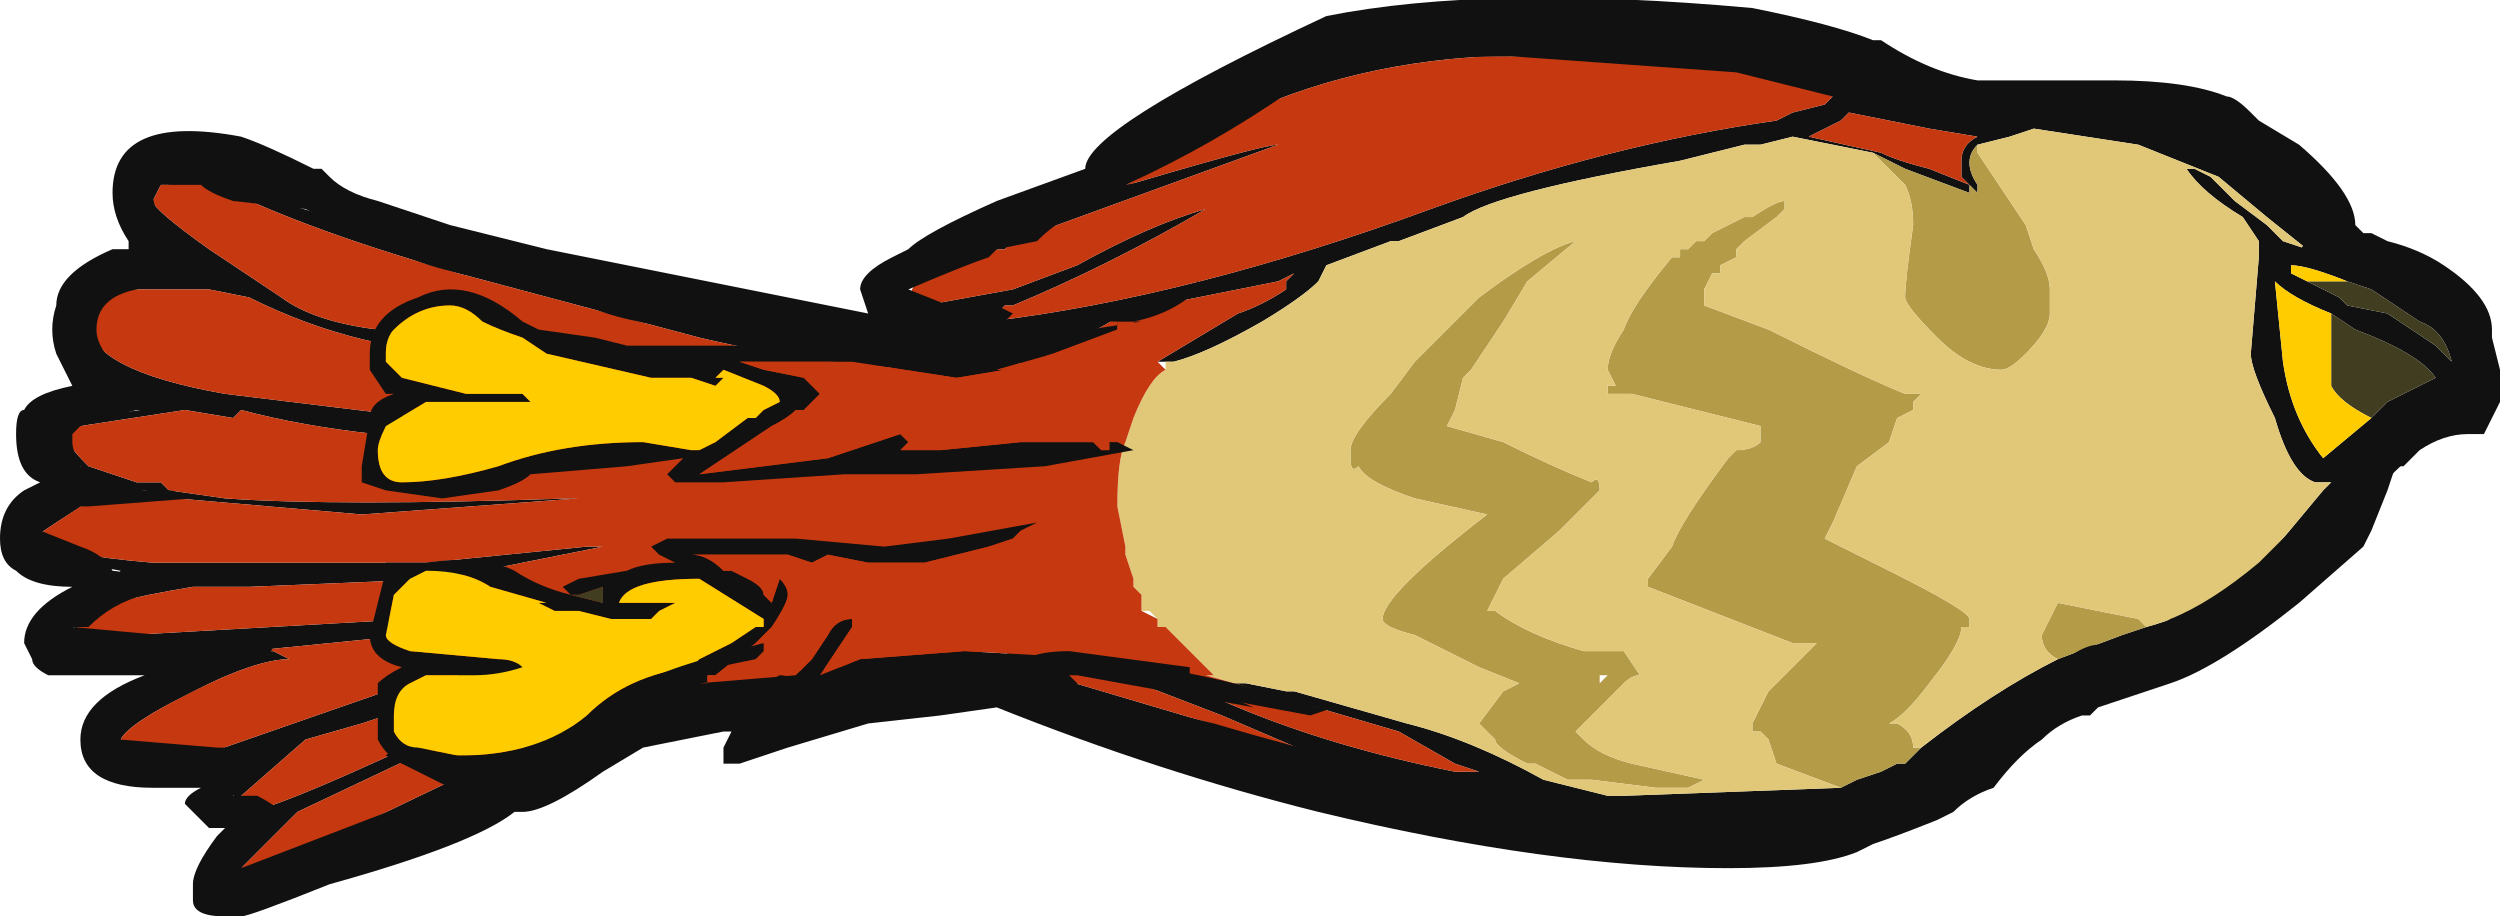 <?xml version="1.0" encoding="UTF-8" standalone="no"?>
<svg xmlns:ffdec="https://www.free-decompiler.com/flash" xmlns:xlink="http://www.w3.org/1999/xlink" ffdec:objectType="frame" height="39.9px" width="108.85px" xmlns="http://www.w3.org/2000/svg">
  <g transform="matrix(1.0, 0.0, 0.0, 1.0, 66.5, 20.65)">
    <use ffdec:characterId="616" height="5.7" transform="matrix(7.0, 0.0, 0.0, 7.0, -66.5, -20.65)" width="15.55" xlink:href="#shape0"/>
  </g>
  <defs>
    <g id="shape0" transform="matrix(1.0, 0.0, 0.0, 1.0, 9.5, 2.95)">
      <path d="M-2.3 -0.7 L-1.8 -1.0 Q-1.65 -1.05 -1.5 -1.15 L-1.5 -1.2 -1.45 -1.25 -1.55 -1.2 Q-2.05 -1.1 -2.55 -1.0 -2.55 -0.95 -2.8 -0.85 L-3.05 -0.7 -3.55 -0.65 Q-4.3 -0.65 -5.15 -0.85 L-6.65 -1.25 Q-7.7 -1.55 -8.25 -1.85 L-8.45 -1.8 -8.5 -1.8 -8.55 -1.7 Q-8.55 -1.65 -8.2 -1.4 L-7.75 -1.1 Q-7.55 -0.95 -7.15 -0.9 L-6.5 -0.75 Q-7.25 -0.75 -7.95 -1.1 L-8.2 -1.15 -8.8 -1.15 -8.95 -0.95 Q-8.95 -0.65 -8.1 -0.5 L-6.05 -0.25 -6.15 -0.2 Q-7.25 -0.2 -8.0 -0.4 L-8.05 -0.35 -8.35 -0.4 -9.0 -0.3 -9.1 -0.25 Q-9.1 -0.2 -8.95 -0.05 L-8.65 0.05 -8.5 0.05 -8.45 0.1 -8.1 0.15 Q-7.4 0.2 -5.95 0.15 L-5.9 0.15 -7.25 0.25 -8.4 0.15 -8.6 0.1 -9.0 0.2 -9.3 0.4 Q-9.15 0.5 -8.55 0.55 L-6.85 0.55 -5.85 0.45 -5.75 0.45 -6.75 0.65 -7.95 0.7 -8.3 0.7 Q-8.6 0.75 -8.8 0.8 -9.0 0.9 -9.05 1.0 L-8.7 1.0 -6.05 0.85 -6.95 1.0 -7.95 1.1 -7.8 1.1 -7.7 1.15 Q-7.9 1.15 -8.3 1.35 -8.7 1.55 -8.75 1.65 L-8.25 1.75 -7.1 1.35 -5.75 1.05 -7.25 1.55 -7.6 1.65 -8.0 2.0 Q-8.0 2.05 -7.95 2.1 -7.7 2.05 -6.65 1.55 L-6.7 1.65 -7.65 2.1 -8.0 2.45 -8.0 2.5 -7.5 2.3 Q-6.0 1.55 -5.25 1.3 L-2.9 1.05 Q-2.5 1.15 -1.8 1.45 -1.2 1.7 -0.45 1.85 L-0.3 1.85 -0.45 1.8 -0.8 1.6 -1.65 1.35 -1.85 1.3 -1.75 1.3 -1.5 1.35 -1.45 1.35 -0.75 1.55 Q-0.35 1.65 0.1 1.9 L0.5 2.0 0.6 2.0 1.95 1.95 2.05 1.9 2.2 1.85 2.3 1.8 2.35 1.8 2.45 1.7 Q2.9 1.35 3.3 1.15 L3.7 1.0 3.85 0.95 Q4.4 0.8 4.7 0.4 L4.95 0.1 5.0 0.05 4.9 0.05 Q4.75 0.0 4.65 -0.35 4.5 -0.65 4.5 -0.75 L4.55 -1.35 4.55 -1.45 4.45 -1.6 Q4.2 -1.75 4.1 -1.9 L4.15 -1.9 4.25 -1.85 4.4 -1.7 4.6 -1.55 4.7 -1.45 4.85 -1.4 4.6 -1.6 4.3 -1.85 3.8 -2.05 3.15 -2.15 3.0 -2.1 2.8 -2.05 Q2.7 -1.95 2.8 -1.8 L2.8 -1.75 2.75 -1.8 2.75 -1.75 2.35 -1.9 2.15 -2.0 1.65 -2.1 1.45 -2.05 1.35 -2.05 0.95 -1.95 Q-0.2 -1.75 -0.4 -1.6 L-0.8 -1.45 -0.85 -1.45 -1.25 -1.3 -1.3 -1.2 Q-1.4 -1.1 -1.65 -0.95 -2.0 -0.75 -2.2 -0.7 L-2.25 -0.7 -2.3 -0.7 M-7.95 1.1 L-9.15 1.1 -8.75 0.6 -9.3 0.5 -9.35 0.45 -8.95 0.0 -9.15 -0.2 -9.0 -0.35 -8.25 -0.45 Q-9.0 -0.65 -9.0 -0.95 L-8.95 -1.05 -8.3 -1.3 Q-8.6 -1.55 -8.6 -1.75 L-8.6 -1.85 -8.3 -1.85 -5.55 -1.05 -3.15 -0.9 -3.9 -1.1 -2.1 -2.15 Q-1.35 -2.6 -0.2 -2.7 L3.4 -2.25 Q4.0 -2.25 4.5 -1.9 L5.5 -1.2 5.85 -0.8 5.85 -0.45 4.75 0.6 2.3 2.0 0.95 2.2 -2.0 1.65 Q-2.8 1.4 -3.2 1.15 L-3.3 1.05 Q-4.5 1.25 -5.2 1.45 L-8.0 2.55 -8.05 2.05 Q-8.05 1.95 -8.0 1.85 L-8.3 1.8 -8.8 1.7 Q-8.8 1.55 -8.55 1.4 L-7.95 1.1 M-8.15 -1.2 L-8.15 -1.2 M-3.25 -1.4 Q-3.4 -1.4 -3.55 -1.3 L-3.8 -1.2 -3.85 -1.1 -3.75 -1.05 -3.2 -1.15 -2.8 -1.3 Q-2.35 -1.55 -2.0 -1.65 -2.6 -1.3 -3.2 -1.05 L-3.25 -1.05 -3.35 -0.95 Q-2.1 -1.1 -0.6 -1.65 0.5 -2.05 1.55 -2.2 L1.65 -2.25 1.85 -2.3 1.9 -2.35 Q1.7 -2.45 1.25 -2.55 L0.2 -2.6 -0.25 -2.6 Q-1.2 -2.55 -1.95 -2.15 L-2.65 -1.7 -2.65 -1.75 Q-1.65 -2.05 -1.55 -2.05 L-3.2 -1.45 -3.25 -1.4 M-1.85 -0.55 L-1.85 -0.55 M2.0 -2.25 L1.95 -2.2 1.75 -2.1 2.2 -2.0 Q2.3 -1.95 2.5 -1.9 L2.75 -1.8 2.7 -1.85 2.7 -1.95 Q2.7 -2.05 2.8 -2.1 L2.5 -2.15 2.0 -2.25 M1.7 -2.2 L1.7 -2.2 M5.25 -0.35 L5.35 -0.45 Q5.55 -0.55 5.65 -0.6 5.55 -0.75 5.15 -0.9 L5.0 -1.0 Q4.75 -1.1 4.65 -1.2 L4.7 -0.7 Q4.75 -0.35 4.95 -0.1 L5.25 -0.35 M4.85 -1.2 L5.05 -1.1 5.1 -1.05 5.35 -1.0 5.65 -0.8 5.75 -0.7 Q5.7 -0.9 5.55 -0.95 L5.25 -1.15 5.1 -1.2 Q4.85 -1.3 4.75 -1.3 L4.75 -1.25 4.85 -1.2 M-2.75 1.2 Q-2.85 1.1 -3.0 1.1 L-3.05 1.1 -3.15 1.2 -1.8 1.6 -1.2 1.8 -1.9 1.5 -2.55 1.25 -2.75 1.2" fill="#111111" fill-rule="evenodd" stroke="none"/>
      <path d="M2.15 -2.0 L2.35 -1.9 2.75 -1.75 2.75 -1.8 2.8 -1.75 2.8 -1.8 Q2.7 -1.95 2.8 -2.05 L2.8 -2.0 3.1 -1.55 3.15 -1.4 Q3.25 -1.25 3.25 -1.15 L3.25 -1.0 Q3.25 -0.9 3.1 -0.75 3.0 -0.65 2.95 -0.65 2.75 -0.65 2.55 -0.85 2.35 -1.05 2.35 -1.1 2.35 -1.2 2.4 -1.55 2.4 -1.7 2.35 -1.8 L2.15 -2.0 M3.85 0.95 L3.7 1.0 3.3 1.15 Q3.2 1.1 3.2 1.0 L3.3 0.8 3.8 0.9 3.85 0.95 M2.45 1.7 L2.35 1.8 2.3 1.8 2.2 1.85 2.05 1.9 1.95 1.95 1.55 1.8 1.5 1.65 1.45 1.6 1.4 1.6 1.4 1.55 1.5 1.35 1.8 1.05 1.65 1.05 0.75 0.7 0.75 0.65 0.9 0.45 Q0.95 0.3 1.25 -0.1 L1.3 -0.15 Q1.4 -0.15 1.45 -0.2 L1.45 -0.3 0.65 -0.5 0.55 -0.5 0.5 -0.5 0.5 -0.55 0.55 -0.55 0.5 -0.65 Q0.5 -0.75 0.6 -0.9 0.65 -1.05 0.9 -1.35 L0.95 -1.35 0.95 -1.4 1.0 -1.4 1.05 -1.45 1.1 -1.45 1.15 -1.5 1.35 -1.6 1.4 -1.6 Q1.55 -1.7 1.6 -1.7 1.6 -1.75 1.6 -1.65 L1.55 -1.6 1.35 -1.45 1.3 -1.4 1.3 -1.35 1.2 -1.3 1.2 -1.25 1.15 -1.25 1.1 -1.15 1.1 -1.05 1.5 -0.9 Q2.1 -0.6 2.35 -0.5 L2.45 -0.5 2.4 -0.45 2.4 -0.4 2.3 -0.35 2.25 -0.2 2.05 -0.05 1.9 0.3 1.85 0.4 2.25 0.6 Q2.75 0.85 2.75 0.9 L2.75 0.95 2.7 0.95 Q2.7 1.05 2.5 1.3 2.35 1.5 2.25 1.55 L2.3 1.55 Q2.4 1.6 2.4 1.7 L2.45 1.7 M-0.85 -0.5 L-0.7 -0.7 -0.3 -1.1 Q0.1 -1.4 0.3 -1.45 L0.0 -1.2 -0.15 -0.95 -0.35 -0.65 -0.4 -0.6 -0.45 -0.4 -0.5 -0.3 -0.15 -0.2 Q0.15 -0.05 0.4 0.05 0.45 0.0 0.45 0.1 L0.2 0.35 -0.15 0.65 -0.25 0.85 -0.2 0.85 Q0.0 1.0 0.35 1.1 L0.6 1.1 0.7 1.25 Q0.65 1.25 0.6 1.3 L0.3 1.6 0.35 1.65 Q0.45 1.75 0.65 1.8 L1.1 1.9 1.0 1.95 0.8 1.95 0.4 1.9 0.25 1.9 0.05 1.8 0.0 1.8 Q-0.2 1.7 -0.2 1.65 L-0.3 1.55 -0.15 1.35 -0.05 1.3 -0.3 1.2 -0.7 1.0 Q-0.9 0.95 -0.9 0.9 -0.9 0.75 -0.25 0.25 L-0.7 0.15 Q-1.0 0.05 -1.05 -0.05 -1.1 0.0 -1.1 -0.1 L-1.1 -0.15 Q-1.1 -0.25 -0.85 -0.5 M0.2 0.15 L0.2 0.15 M0.5 1.25 L0.45 1.25 0.45 1.3 0.5 1.25" fill="#b39b48" fill-rule="evenodd" stroke="none"/>
      <path d="M-2.25 -0.7 L-2.2 -0.7 Q-2.0 -0.75 -1.65 -0.95 -1.4 -1.1 -1.3 -1.2 L-1.25 -1.3 -0.85 -1.45 -0.8 -1.45 -0.4 -1.6 Q-0.2 -1.75 0.95 -1.95 L1.35 -2.05 1.45 -2.05 1.65 -2.1 2.15 -2.0 2.35 -1.8 Q2.4 -1.7 2.4 -1.55 2.35 -1.2 2.35 -1.1 2.35 -1.05 2.55 -0.85 2.75 -0.65 2.95 -0.65 3.0 -0.65 3.1 -0.75 3.25 -0.9 3.25 -1.0 L3.25 -1.15 Q3.25 -1.25 3.15 -1.4 L3.1 -1.55 2.8 -2.0 2.8 -2.05 3.0 -2.1 3.15 -2.15 3.8 -2.05 4.3 -1.85 4.6 -1.6 4.85 -1.4 4.7 -1.45 4.6 -1.55 4.4 -1.7 4.25 -1.85 4.15 -1.9 4.1 -1.9 Q4.2 -1.75 4.45 -1.6 L4.55 -1.45 4.55 -1.35 4.5 -0.75 Q4.5 -0.65 4.65 -0.35 4.75 0.0 4.9 0.05 L5.0 0.05 4.95 0.1 4.7 0.4 Q4.4 0.8 3.85 0.95 L3.8 0.9 3.3 0.8 3.2 1.0 Q3.2 1.1 3.3 1.15 2.9 1.35 2.45 1.7 L2.4 1.7 Q2.4 1.6 2.3 1.55 L2.25 1.55 Q2.35 1.5 2.5 1.3 2.7 1.05 2.7 0.95 L2.75 0.95 2.75 0.9 Q2.75 0.85 2.25 0.6 L1.85 0.4 1.9 0.3 2.05 -0.05 2.25 -0.2 2.3 -0.35 2.4 -0.4 2.4 -0.45 2.45 -0.5 2.35 -0.5 Q2.1 -0.6 1.5 -0.9 L1.1 -1.05 1.1 -1.15 1.15 -1.25 1.2 -1.25 1.2 -1.3 1.3 -1.35 1.3 -1.4 1.35 -1.45 1.55 -1.6 1.6 -1.65 Q1.6 -1.75 1.6 -1.7 1.55 -1.7 1.4 -1.6 L1.35 -1.6 1.15 -1.5 1.1 -1.45 1.05 -1.45 1.0 -1.4 0.95 -1.4 0.95 -1.35 0.9 -1.35 Q0.65 -1.05 0.6 -0.9 0.5 -0.75 0.5 -0.65 L0.55 -0.55 0.5 -0.55 0.5 -0.5 0.55 -0.5 0.65 -0.5 1.45 -0.3 1.45 -0.2 Q1.4 -0.15 1.3 -0.15 L1.25 -0.1 Q0.95 0.3 0.9 0.45 L0.75 0.65 0.75 0.7 1.65 1.05 1.8 1.05 1.5 1.35 1.4 1.55 1.4 1.6 1.45 1.6 1.5 1.65 1.55 1.8 1.95 1.95 0.6 2.0 0.5 2.0 0.1 1.9 Q-0.35 1.65 -0.75 1.55 L-1.45 1.35 -1.5 1.35 -1.75 1.3 -1.85 1.3 -1.65 1.35 -2.0 1.25 -1.95 1.25 -2.25 0.95 -2.3 0.95 -2.3 0.9 -2.4 0.85 -2.4 0.75 -2.45 0.7 -2.45 0.65 -2.5 0.5 -2.5 0.45 -2.55 0.2 Q-2.55 -0.1 -2.5 -0.2 L-2.45 -0.35 Q-2.35 -0.6 -2.25 -0.65 L-2.25 -0.7 M-1.85 -0.55 L-1.85 -0.55 M-0.85 -0.5 Q-1.1 -0.25 -1.1 -0.15 L-1.1 -0.1 Q-1.1 0.0 -1.05 -0.05 -1.0 0.05 -0.7 0.15 L-0.25 0.25 Q-0.9 0.75 -0.9 0.9 -0.9 0.95 -0.7 1.0 L-0.3 1.2 -0.05 1.3 -0.15 1.35 -0.3 1.55 -0.2 1.65 Q-0.2 1.7 0.0 1.8 L0.05 1.8 0.25 1.9 0.4 1.9 0.8 1.95 1.0 1.95 1.1 1.9 0.65 1.8 Q0.45 1.75 0.35 1.65 L0.3 1.6 0.6 1.3 Q0.65 1.25 0.7 1.25 L0.6 1.1 0.35 1.1 Q0.0 1.0 -0.2 0.85 L-0.25 0.85 -0.15 0.65 0.2 0.35 0.45 0.1 Q0.45 0.0 0.4 0.05 0.15 -0.05 -0.15 -0.2 L-0.5 -0.3 -0.45 -0.4 -0.4 -0.6 -0.35 -0.65 -0.15 -0.95 0.0 -1.2 0.3 -1.45 Q0.1 -1.4 -0.3 -1.1 L-0.7 -0.7 -0.85 -0.5 M-2.35 0.85 L-2.4 0.85 -2.3 0.9 -2.35 0.85" fill="#e1c879" fill-rule="evenodd" stroke="none"/>
      <path d="M5.0 -1.0 L5.15 -0.9 Q5.55 -0.75 5.65 -0.6 5.55 -0.55 5.35 -0.45 L5.25 -0.35 Q5.05 -0.45 5.0 -0.55 5.0 -0.6 5.0 -0.8 L5.0 -1.0 M5.1 -1.2 L5.25 -1.15 5.55 -0.95 Q5.7 -0.9 5.75 -0.7 L5.65 -0.8 5.35 -1.0 5.1 -1.05 5.05 -1.1 4.85 -1.2 5.0 -1.2 Q5.05 -1.2 5.1 -1.2" fill="#413d21" fill-rule="evenodd" stroke="none"/>
      <path d="M-7.95 1.1 L-6.95 1.0 -6.05 0.85 -8.7 1.0 -9.05 1.0 Q-9.0 0.9 -8.8 0.8 -8.6 0.75 -8.3 0.7 L-7.95 0.7 -6.75 0.65 -5.75 0.45 -5.85 0.45 -6.85 0.55 -8.55 0.55 Q-9.15 0.5 -9.3 0.4 L-9.0 0.2 -8.6 0.1 -8.4 0.15 -7.25 0.25 -5.9 0.15 -5.95 0.15 Q-7.4 0.2 -8.1 0.15 L-8.45 0.1 -8.5 0.05 -8.65 0.05 -8.95 -0.05 Q-9.1 -0.2 -9.1 -0.25 L-9.0 -0.3 -8.35 -0.4 -8.05 -0.35 -8.0 -0.4 Q-7.25 -0.2 -6.15 -0.2 L-6.05 -0.25 -8.1 -0.5 Q-8.95 -0.65 -8.95 -0.95 L-8.8 -1.15 -8.2 -1.15 -7.95 -1.1 Q-7.25 -0.75 -6.5 -0.75 L-7.15 -0.9 Q-7.55 -0.95 -7.75 -1.1 L-8.2 -1.4 Q-8.55 -1.65 -8.55 -1.7 L-8.5 -1.8 -8.45 -1.8 -8.25 -1.85 Q-7.7 -1.55 -6.65 -1.25 L-5.15 -0.85 Q-4.3 -0.65 -3.55 -0.65 L-3.05 -0.7 -2.8 -0.85 Q-2.55 -0.95 -2.55 -1.0 -2.05 -1.1 -1.55 -1.2 L-1.45 -1.25 -1.5 -1.2 -1.5 -1.15 Q-1.65 -1.05 -1.8 -1.0 L-2.3 -0.7 -2.25 -0.65 Q-2.35 -0.6 -2.45 -0.35 L-2.5 -0.2 Q-2.55 -0.1 -2.55 0.2 L-2.5 0.45 -2.5 0.5 -2.45 0.65 -2.45 0.7 -2.4 0.75 -2.4 0.85 -2.3 0.9 -2.3 0.95 -2.25 0.95 -1.95 1.25 -2.0 1.25 -1.65 1.35 -0.8 1.6 -0.45 1.8 -0.3 1.85 -0.45 1.85 Q-1.2 1.7 -1.8 1.45 -2.5 1.15 -2.9 1.05 L-5.25 1.3 Q-6.0 1.55 -7.5 2.3 L-8.0 2.5 -8.0 2.45 -7.65 2.1 -6.7 1.65 -6.65 1.55 Q-7.7 2.05 -7.95 2.1 -8.0 2.05 -8.0 2.0 L-7.6 1.65 -7.25 1.55 -5.75 1.05 -7.1 1.35 -8.25 1.75 -8.75 1.65 Q-8.7 1.55 -8.3 1.35 -7.9 1.15 -7.7 1.15 L-7.8 1.1 -7.95 1.1 M-3.25 -1.4 L-3.2 -1.45 -1.55 -2.05 Q-1.65 -2.05 -2.65 -1.75 L-2.65 -1.7 -1.95 -2.15 Q-1.2 -2.55 -0.25 -2.6 L0.2 -2.6 1.25 -2.55 Q1.7 -2.45 1.9 -2.35 L1.85 -2.3 1.65 -2.25 1.55 -2.2 Q0.5 -2.05 -0.6 -1.65 -2.1 -1.1 -3.35 -0.95 L-3.25 -1.05 -3.2 -1.05 Q-2.6 -1.3 -2.0 -1.65 -2.35 -1.55 -2.8 -1.3 L-3.2 -1.15 -3.75 -1.05 -3.85 -1.1 -3.8 -1.2 -3.55 -1.3 Q-3.4 -1.4 -3.25 -1.4 M2.0 -2.25 L2.5 -2.15 2.8 -2.1 Q2.7 -2.05 2.7 -1.95 L2.7 -1.85 2.75 -1.8 2.5 -1.9 Q2.3 -1.95 2.2 -2.0 L1.75 -2.1 1.95 -2.2 2.0 -2.25 M-2.75 1.2 L-2.55 1.25 -1.9 1.5 -1.2 1.8 -1.8 1.6 -3.15 1.2 -3.05 1.1 -3.0 1.1 Q-2.85 1.1 -2.75 1.2" fill="#c53810" fill-rule="evenodd" stroke="none"/>
      <path d="M5.0 -1.0 L5.0 -0.8 Q5.0 -0.6 5.0 -0.55 5.05 -0.45 5.25 -0.35 L4.95 -0.1 Q4.75 -0.35 4.7 -0.7 L4.65 -1.2 Q4.75 -1.1 5.0 -1.0 M5.1 -1.2 Q5.05 -1.2 5.0 -1.2 L4.85 -1.2 4.75 -1.25 4.75 -1.3 Q4.85 -1.3 5.1 -1.2" fill="#ffcc00" fill-rule="evenodd" stroke="none"/>
      <path d="M-2.6 -0.2 L-2.55 -0.2 -2.45 -0.15 -3.0 -0.05 -3.8 0.0 -4.25 0.0 -5.0 0.05 -5.3 0.05 -5.35 0.0 -5.25 -0.1 -5.6 -0.05 -6.2 0.0 Q-6.25 0.05 -6.4 0.1 L-6.75 0.15 -7.1 0.1 -7.25 0.05 -7.25 -0.05 -7.2 -0.35 Q-7.2 -0.45 -7.05 -0.5 L-7.1 -0.5 -7.2 -0.65 -7.2 -0.75 Q-7.2 -1.0 -6.9 -1.1 -6.6 -1.25 -6.25 -0.95 L-6.15 -0.9 -5.8 -0.85 -5.6 -0.8 -4.25 -0.8 -3.7 -0.7 -3.05 -0.85 -2.4 -0.95 -2.45 -0.95 -2.55 -0.95 -2.55 -0.9 -2.95 -0.75 -3.3 -0.65 -3.25 -0.65 -3.55 -0.6 -4.2 -0.7 -4.9 -0.7 -4.75 -0.65 -4.5 -0.6 -4.4 -0.5 -4.5 -0.4 -4.55 -0.4 Q-4.6 -0.35 -4.7 -0.3 L-5.15 0.0 -4.35 -0.1 -3.9 -0.25 -3.85 -0.2 -3.9 -0.15 -3.65 -0.15 -3.15 -0.2 -2.7 -0.2 -2.65 -0.15 -2.6 -0.15 -2.6 -0.2 M-7.05 -0.9 Q-7.1 -0.85 -7.1 -0.75 L-7.1 -0.7 -7.0 -0.6 -6.6 -0.5 -6.25 -0.5 -6.2 -0.45 -6.85 -0.45 -7.1 -0.3 Q-7.15 -0.2 -7.15 -0.15 -7.15 0.05 -7.0 0.05 -6.75 0.05 -6.4 -0.05 -6.0 -0.2 -5.5 -0.2 L-5.2 -0.15 -5.15 -0.15 -5.05 -0.2 -4.85 -0.35 -4.8 -0.35 -4.75 -0.4 -4.65 -0.45 Q-4.65 -0.5 -4.75 -0.55 L-5.0 -0.65 -5.05 -0.6 -5.0 -0.6 -5.05 -0.55 -5.2 -0.6 -5.45 -0.6 -6.1 -0.75 -6.25 -0.85 Q-6.4 -0.9 -6.5 -0.95 -6.6 -1.05 -6.7 -1.05 -6.9 -1.05 -7.05 -0.9 M-5.3 -0.7 L-5.3 -0.7 M-4.55 -0.5 L-4.55 -0.5 M-3.15 0.35 L-3.2 0.4 -3.35 0.45 -3.75 0.55 -4.1 0.55 -4.35 0.5 -4.45 0.55 -4.6 0.5 -5.2 0.5 Q-5.1 0.5 -5.0 0.6 L-4.95 0.6 -4.85 0.65 Q-4.75 0.7 -4.75 0.75 L-4.7 0.8 -4.65 0.65 Q-4.6 0.7 -4.6 0.75 -4.6 0.8 -4.7 0.95 L-4.8 1.05 Q-4.8 1.15 -4.8 1.05 L-5.05 1.25 -5.1 1.25 -5.1 1.3 -5.15 1.3 -4.55 1.25 -4.45 1.15 -4.35 1.0 Q-4.3 0.9 -4.2 0.9 L-4.2 0.95 -4.4 1.25 -4.15 1.15 -3.5 1.1 -2.6 1.15 -2.3 1.2 Q-1.75 1.3 -1.3 1.45 L-1.2 1.45 -1.35 1.5 -2.95 1.2 -4.7 1.45 -5.3 1.35 -5.45 1.4 Q-5.65 1.5 -5.75 1.55 L-6.0 1.75 -6.55 1.85 -7.0 1.8 Q-7.1 1.75 -7.15 1.65 L-7.15 1.3 Q-7.1 1.25 -7.0 1.2 -7.2 1.15 -7.2 1.0 L-7.1 0.6 -7.1 0.55 -6.85 0.55 Q-6.5 0.5 -6.3 0.6 -6.15 0.7 -5.95 0.75 L-6.0 0.7 -5.9 0.65 -5.6 0.6 Q-5.5 0.55 -5.3 0.55 L-5.4 0.5 -5.45 0.45 -5.35 0.4 -4.55 0.4 -4.0 0.45 -3.6 0.4 -3.05 0.3 -3.15 0.35 M-5.75 0.75 L-5.75 0.7 -5.9 0.75 -5.95 0.75 -5.75 0.8 -5.75 0.75 M-5.4 0.85 L-5.45 0.9 -5.7 0.9 -5.9 0.85 -6.05 0.85 -6.15 0.8 -6.1 0.8 -6.45 0.7 Q-6.6 0.6 -6.85 0.6 L-6.95 0.65 -7.05 0.75 -7.1 1.0 Q-7.1 1.05 -6.95 1.1 L-6.4 1.15 Q-6.3 1.15 -6.25 1.2 -6.4 1.25 -6.55 1.25 L-6.85 1.25 -6.95 1.3 Q-7.05 1.35 -7.05 1.5 L-7.05 1.6 Q-7.0 1.7 -6.9 1.7 L-6.65 1.75 Q-6.15 1.75 -5.85 1.5 -5.6 1.25 -5.2 1.2 L-5.15 1.15 -4.95 1.05 -4.8 0.95 -4.75 0.95 -4.75 0.9 -5.15 0.65 Q-5.6 0.65 -5.65 0.8 L-5.3 0.8 -5.4 0.85" fill="#111111" fill-rule="evenodd" stroke="none"/>
      <path d="M-2.45 -0.95 L-2.4 -0.9 -2.4 -0.85 -2.5 -0.6 Q-2.6 -0.35 -2.6 -0.2 L-2.6 -0.15 -2.65 -0.15 -2.7 -0.2 -3.15 -0.2 -3.65 -0.15 -3.9 -0.15 -3.85 -0.2 -3.9 -0.25 -4.35 -0.1 -5.15 0.0 -4.7 -0.3 Q-4.6 -0.35 -4.55 -0.4 L-4.5 -0.4 -4.4 -0.5 -4.5 -0.6 -4.75 -0.65 -4.9 -0.7 -4.2 -0.7 -3.55 -0.6 -3.25 -0.65 -3.3 -0.65 -2.95 -0.75 -2.55 -0.9 -2.55 -0.95 -2.45 -0.95 M-3.15 0.35 Q-3.0 0.4 -2.8 0.75 -2.8 0.85 -2.5 1.0 -2.3 1.1 -2.3 1.2 L-2.6 1.15 -3.5 1.1 -4.15 1.15 -4.4 1.25 -4.2 0.95 -4.2 0.9 Q-4.3 0.9 -4.35 1.0 L-4.45 1.15 -4.55 1.25 -5.15 1.3 -5.1 1.3 -5.1 1.25 -5.05 1.25 -4.8 1.05 Q-4.8 1.15 -4.8 1.05 L-4.7 0.95 Q-4.6 0.8 -4.6 0.75 -4.6 0.7 -4.65 0.65 L-4.7 0.8 -4.75 0.75 Q-4.75 0.7 -4.85 0.65 L-4.95 0.6 -5.0 0.6 Q-5.1 0.5 -5.2 0.5 L-4.6 0.5 -4.45 0.55 -4.35 0.5 -4.1 0.55 -3.75 0.55 -3.35 0.45 -3.2 0.4 -3.15 0.35" fill="#c53810" fill-rule="evenodd" stroke="none"/>
      <path d="M-7.05 -0.9 Q-6.9 -1.05 -6.7 -1.05 -6.6 -1.05 -6.5 -0.95 -6.4 -0.9 -6.25 -0.85 L-6.1 -0.75 -5.45 -0.6 -5.2 -0.6 -5.05 -0.55 -5.0 -0.6 -5.05 -0.6 -5.0 -0.65 -4.75 -0.55 Q-4.65 -0.5 -4.65 -0.45 L-4.75 -0.4 -4.8 -0.35 -4.85 -0.35 -5.05 -0.2 -5.15 -0.15 -5.2 -0.15 -5.5 -0.2 Q-6.0 -0.2 -6.4 -0.05 -6.75 0.05 -7.0 0.05 -7.15 0.05 -7.15 -0.15 -7.15 -0.2 -7.1 -0.3 L-6.85 -0.45 -6.2 -0.45 -6.25 -0.5 -6.6 -0.5 -7.0 -0.6 -7.1 -0.7 -7.1 -0.75 Q-7.1 -0.85 -7.05 -0.9 M-4.55 -0.5 L-4.55 -0.5 M-5.4 0.85 L-5.3 0.8 -5.65 0.8 Q-5.6 0.65 -5.15 0.65 L-4.75 0.9 -4.75 0.95 -4.8 0.95 -4.95 1.05 -5.15 1.15 -5.2 1.2 Q-5.6 1.25 -5.85 1.5 -6.15 1.75 -6.65 1.75 L-6.9 1.7 Q-7.0 1.7 -7.05 1.6 L-7.05 1.5 Q-7.05 1.35 -6.95 1.3 L-6.85 1.25 -6.55 1.25 Q-6.4 1.25 -6.25 1.2 -6.3 1.15 -6.4 1.15 L-6.95 1.1 Q-7.1 1.05 -7.1 1.0 L-7.05 0.75 -6.95 0.65 -6.85 0.6 Q-6.6 0.6 -6.45 0.7 L-6.1 0.8 -6.15 0.8 -6.05 0.85 -5.9 0.85 -5.7 0.9 -5.45 0.9 -5.4 0.85" fill="#ffcc00" fill-rule="evenodd" stroke="none"/>
      <path d="M-5.75 0.75 L-5.75 0.8 -5.95 0.75 -5.9 0.75 -5.75 0.7 -5.75 0.75" fill="#413d21" fill-rule="evenodd" stroke="none"/>
      <path d="M1.3 -2.5 L-0.1 -2.6 Q-0.95 -2.6 -1.45 -2.4 -1.95 -2.05 -2.5 -1.8 L-2.2 -1.85 Q-2.5 -1.75 -2.85 -1.6 -2.95 -1.55 -3.05 -1.45 L-3.3 -1.4 -3.35 -1.35 Q-3.5 -1.3 -3.85 -1.15 L-3.6 -1.05 -3.3 -1.05 -3.2 -1.0 -3.25 -0.95 -2.9 -0.95 -2.9 -0.9 -2.8 -1.0 -2.6 -1.05 -2.1 -1.15 -2.05 -1.2 -1.95 -1.15 -2.05 -1.15 Q-2.2 -1.0 -2.45 -0.95 L-2.6 -0.95 -2.85 -0.8 -3.0 -0.8 -3.35 -0.75 -3.5 -0.75 -3.7 -0.7 -4.5 -0.8 -5.2 -0.9 Q-5.65 -0.95 -5.85 -1.05 L-6.3 -1.2 Q-6.85 -1.25 -7.15 -1.45 -7.25 -1.5 -7.35 -1.55 L-7.4 -1.55 -7.6 -1.65 -8.05 -1.7 Q-8.2 -1.75 -8.25 -1.8 L-8.45 -1.8 -8.45 -1.85 -8.55 -1.75 Q-8.55 -1.65 -8.45 -1.5 L-8.35 -1.4 -8.15 -1.3 -8.25 -1.25 -8.3 -1.2 -8.45 -1.2 -8.65 -1.15 Q-8.9 -1.1 -8.9 -0.9 -8.9 -0.8 -8.8 -0.7 L-8.65 -0.6 -8.5 -0.55 -8.15 -0.5 -8.1 -0.45 -8.1 -0.4 -8.65 -0.4 Q-8.85 -0.35 -9.0 -0.3 L-9.05 -0.25 -9.05 -0.2 Q-9.05 -0.15 -9.0 -0.05 L-8.85 0.0 -8.75 0.05 -8.75 0.1 -8.45 0.1 Q-8.4 0.1 -8.35 0.15 L-8.3 0.15 -8.95 0.2 -9.0 0.2 Q-9.15 0.3 -9.25 0.35 L-9.0 0.45 Q-8.85 0.5 -8.8 0.6 L-8.4 0.65 -8.6 0.75 Q-8.8 0.8 -8.95 0.95 L-9.05 0.95 -8.5 1.0 -7.85 1.0 -7.8 1.05 Q-7.8 1.15 -8.0 1.2 L-8.3 1.35 Q-8.6 1.5 -8.75 1.6 L-8.75 1.65 -8.15 1.7 -8.0 1.7 -8.0 1.75 Q-7.8 1.6 -7.75 1.6 L-7.7 1.65 -8.05 2.0 -7.9 2.0 Q-7.8 2.05 -7.75 2.1 L-7.8 2.15 -8.0 2.45 -6.7 1.95 -7.1 1.75 -7.05 1.7 -7.0 1.7 -6.85 1.75 -6.45 1.75 -6.3 1.8 Q-6.15 1.65 -5.7 1.5 -5.05 1.25 -4.8 1.3 L-4.75 1.3 -4.65 1.25 Q-4.55 1.25 -4.55 1.35 L-3.95 1.25 -3.7 1.2 Q-3.5 1.15 -3.4 1.2 L-3.2 1.2 Q-3.1 1.1 -2.85 1.1 L-2.1 1.2 -2.1 1.25 -2.35 1.25 Q-2.05 1.3 -1.7 1.45 L-2.8 1.25 -2.85 1.25 -2.8 1.3 -2.8 1.35 -1.95 1.55 Q-0.1 2.1 1.25 2.1 1.45 2.1 1.7 2.0 L2.05 1.95 2.15 2.0 Q2.55 1.8 2.75 1.55 2.85 1.4 3.25 1.25 L3.35 1.15 Q3.55 1.0 3.65 1.1 L4.0 0.9 Q4.25 0.8 4.55 0.55 L4.95 0.15 Q5.0 0.1 5.05 -0.1 5.1 -0.2 5.15 -0.25 5.25 -0.35 5.5 -0.5 5.7 -0.55 5.8 -0.55 5.75 -0.7 5.75 -0.85 L5.65 -0.95 5.55 -1.0 Q5.5 -1.1 5.3 -1.15 L4.85 -1.3 4.8 -1.35 Q4.8 -1.4 4.85 -1.45 L4.75 -1.55 4.6 -1.75 4.45 -1.9 4.45 -1.85 Q4.35 -1.9 4.2 -2.05 4.1 -2.15 3.65 -2.15 L2.8 -2.2 2.7 -2.15 Q2.35 -2.15 1.9 -2.35 L1.3 -2.5 M2.15 -2.7 L2.2 -2.7 Q2.5 -2.5 2.8 -2.45 L3.65 -2.45 Q4.1 -2.45 4.35 -2.35 4.4 -2.35 4.5 -2.25 L4.55 -2.2 4.8 -2.05 Q5.15 -1.75 5.15 -1.55 L5.2 -1.5 5.25 -1.5 5.35 -1.45 Q5.55 -1.4 5.7 -1.3 6.0 -1.1 6.0 -0.9 L6.0 -0.85 6.05 -0.65 6.05 -0.45 5.95 -0.25 5.85 -0.25 Q5.7 -0.25 5.55 -0.15 L5.45 -0.05 5.4 -0.05 5.35 0.1 5.25 0.35 5.2 0.45 4.8 0.8 Q4.3 1.2 4.0 1.3 L3.55 1.45 3.5 1.5 3.45 1.5 Q3.3 1.55 3.2 1.65 3.05 1.75 2.9 1.95 2.75 2.0 2.65 2.1 L2.55 2.15 Q2.3 2.25 2.15 2.3 L2.05 2.35 Q1.8 2.45 1.25 2.45 0.15 2.45 -1.3 2.1 -2.3 1.85 -3.3 1.45 L-3.65 1.5 -4.1 1.55 -4.6 1.7 -4.9 1.8 -5.0 1.8 -5.0 1.7 -4.95 1.6 -5.0 1.6 -5.5 1.7 -5.75 1.85 Q-6.1 2.1 -6.25 2.1 L-6.3 2.1 Q-6.55 2.3 -7.45 2.55 -7.95 2.75 -8.0 2.75 L-8.1 2.75 Q-8.3 2.75 -8.3 2.65 L-8.3 2.55 Q-8.3 2.45 -8.15 2.25 L-8.1 2.2 -8.2 2.2 -8.35 2.05 Q-8.35 2.0 -8.25 1.95 L-8.55 1.95 Q-9.0 1.95 -9.0 1.65 -9.0 1.4 -8.6 1.25 L-9.2 1.25 Q-9.3 1.2 -9.3 1.15 L-9.35 1.05 Q-9.35 0.85 -9.05 0.7 -9.3 0.7 -9.4 0.6 -9.5 0.55 -9.5 0.4 -9.5 0.2 -9.35 0.1 L-9.25 0.05 Q-9.4 0.0 -9.4 -0.25 -9.4 -0.4 -9.35 -0.4 -9.3 -0.5 -9.05 -0.55 L-9.15 -0.75 Q-9.2 -0.9 -9.15 -1.05 -9.15 -1.25 -8.8 -1.4 L-8.7 -1.4 -8.7 -1.45 Q-8.8 -1.6 -8.8 -1.75 -8.8 -2.25 -8.0 -2.1 -7.85 -2.05 -7.55 -1.9 L-7.5 -1.9 -7.45 -1.85 Q-7.35 -1.75 -7.15 -1.7 L-6.7 -1.55 -6.1 -1.4 -4.1 -1.0 -4.15 -1.15 Q-4.15 -1.25 -3.95 -1.35 L-3.85 -1.4 Q-3.75 -1.5 -3.3 -1.7 L-2.75 -1.9 Q-2.75 -2.15 -1.25 -2.85 -0.25 -3.05 1.4 -2.9 1.9 -2.8 2.15 -2.7 M-5.55 1.4 Q-5.55 1.45 -5.55 1.35 -5.55 1.25 -4.75 1.05 L-4.75 1.1 -4.8 1.15 Q-5.05 1.2 -5.25 1.25 L-5.55 1.4" fill="#111111" fill-rule="evenodd" stroke="none"/>
    </g>
  </defs>
</svg>
